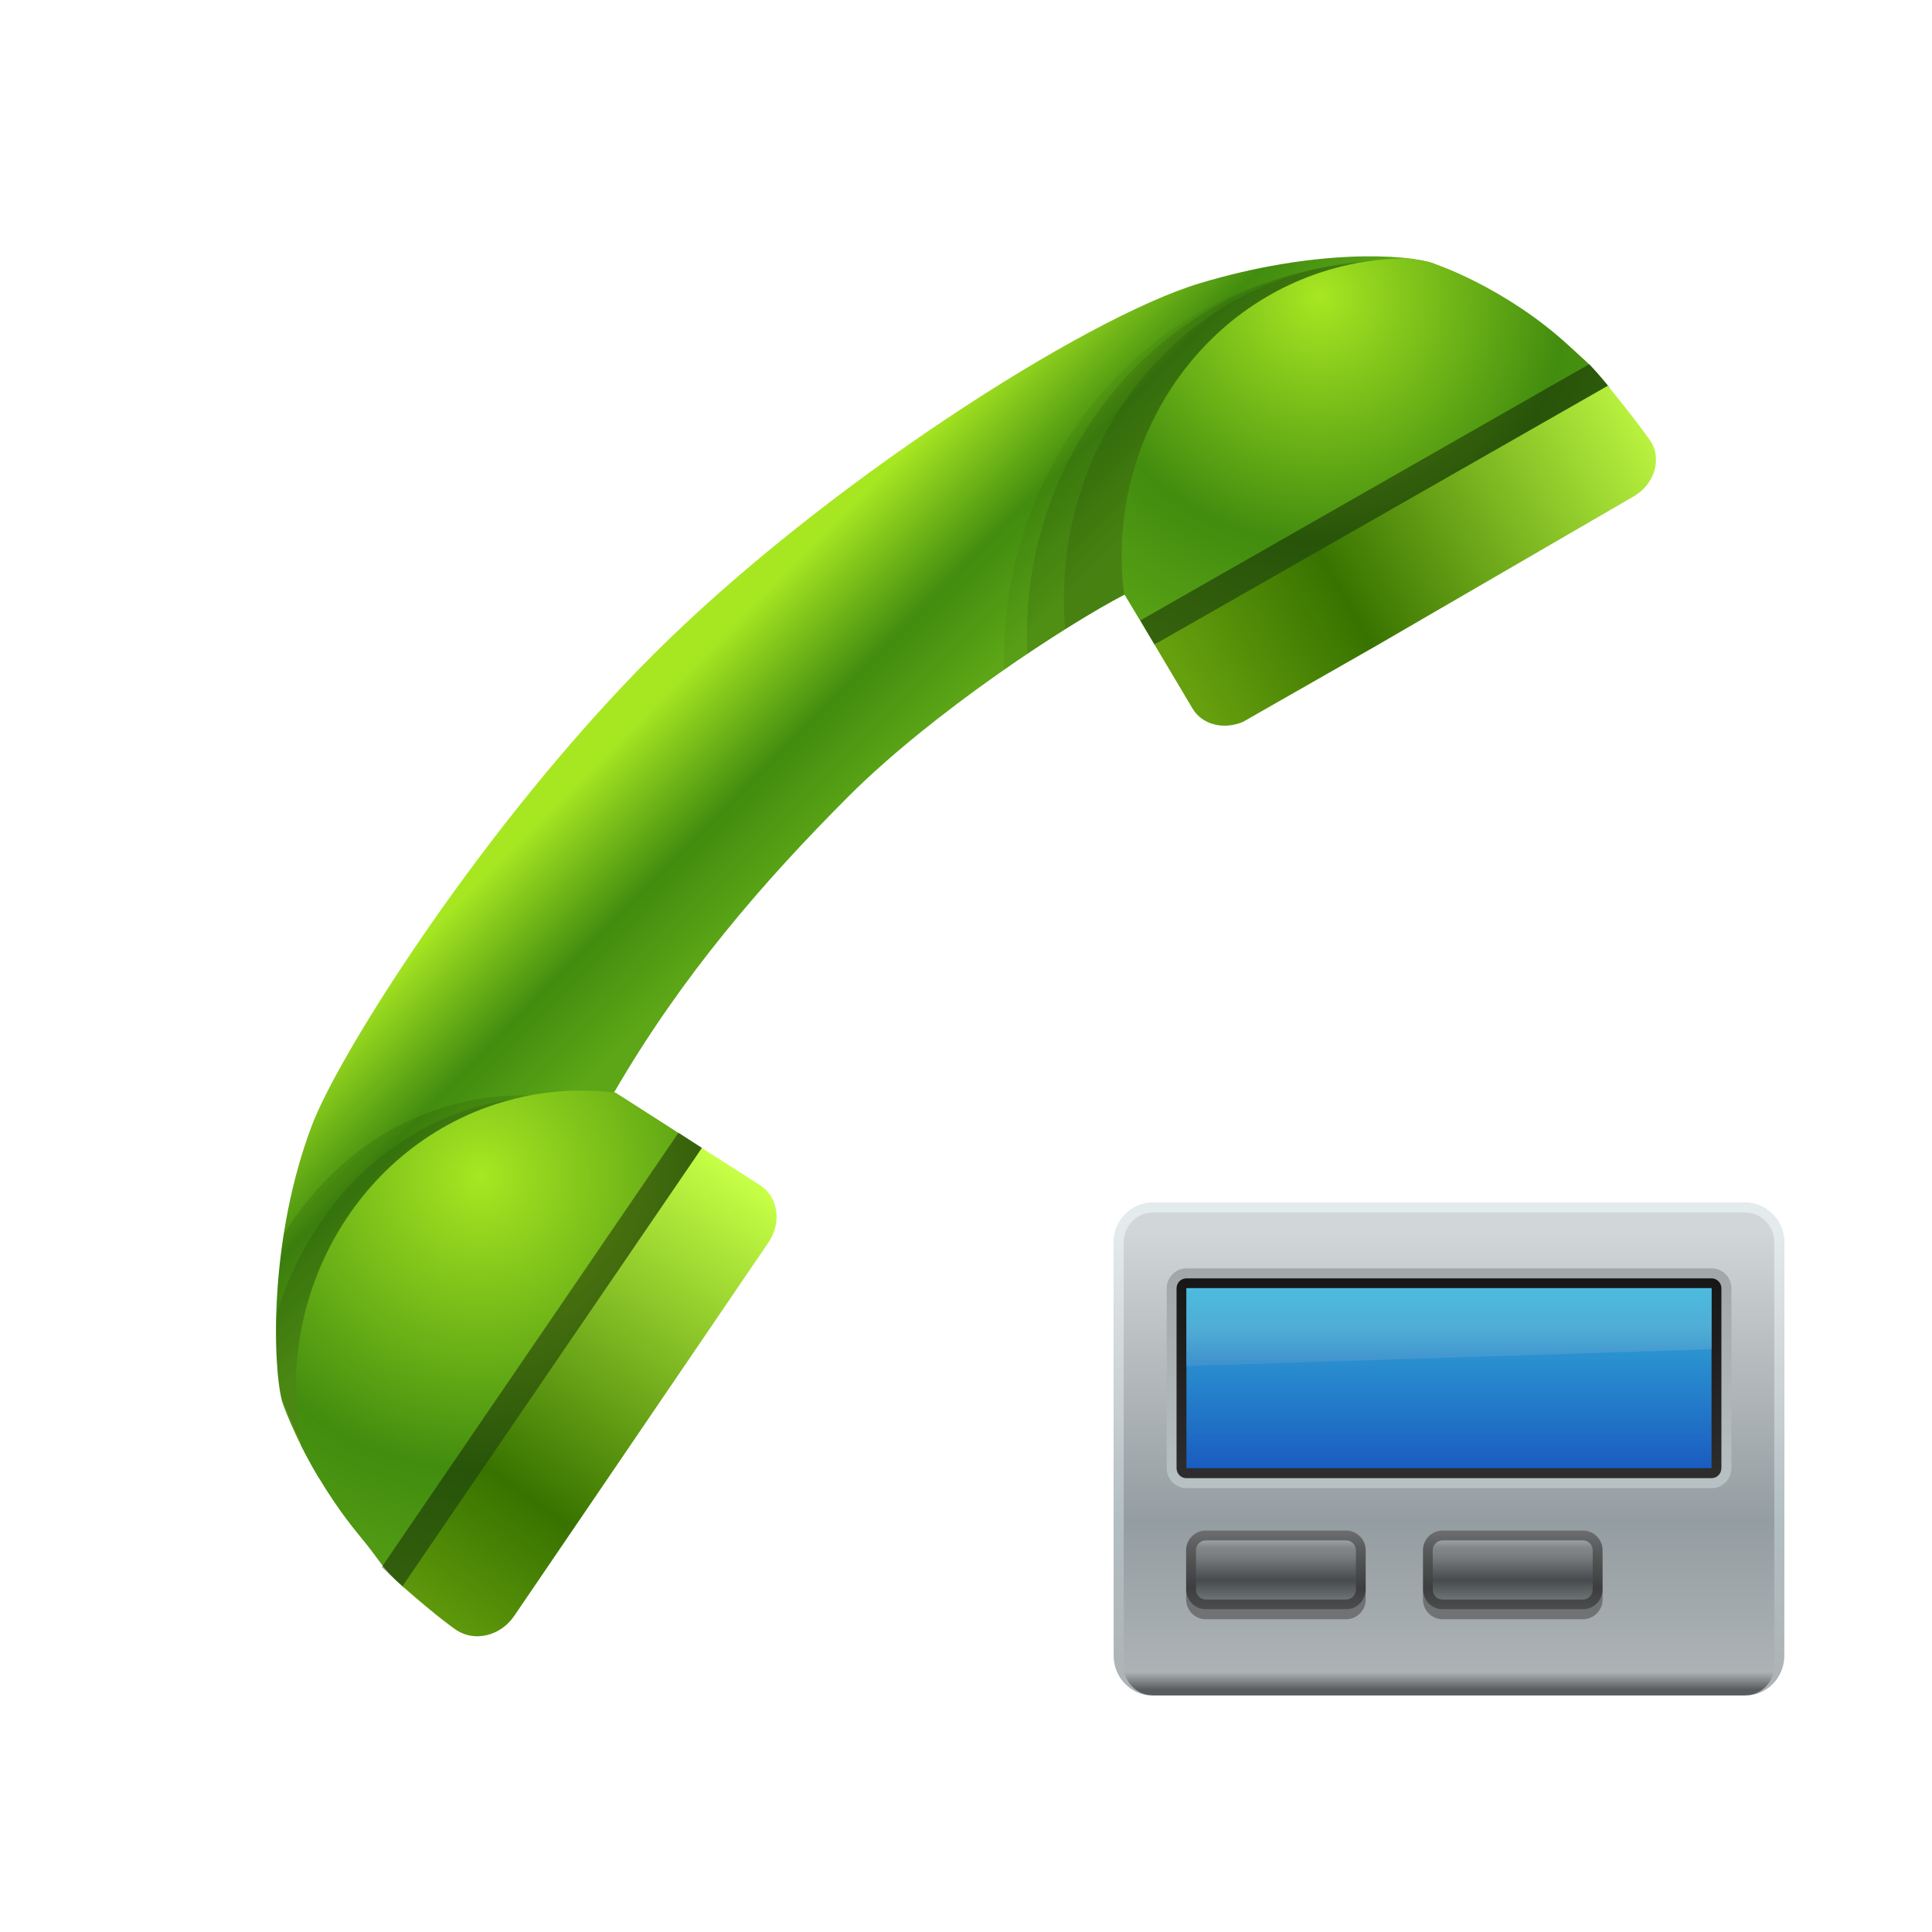 <?xml version="1.0" encoding="UTF-8"?>
<!DOCTYPE svg PUBLIC "-//W3C//DTD SVG 1.1 Tiny//EN" "http://www.w3.org/Graphics/SVG/1.1/DTD/svg11-tiny.dtd">
<svg baseProfile="tiny" height="60" viewBox="0 0 60 60" width="60" xmlns="http://www.w3.org/2000/svg" xmlns:xlink="http://www.w3.org/1999/xlink">
<g>
<linearGradient gradientTransform="matrix(0.212 0.977 -0.977 0.212 -634.561 -270.486)" gradientUnits="userSpaceOnUse" id="SVGID_1_" x1="423.097" x2="429.652" y1="-578.646" y2="-582.908">
<stop offset="0" style="stop-color:#A7E722"/>
<stop offset="0.133" style="stop-color:#A7E722"/>
<stop offset="0.63" style="stop-color:#428C0F"/>
<stop offset="1" style="stop-color:#5CA617"/>
</linearGradient>
<path d="M19.081,33.91c2.089-3.595,4.591-6.496,7.281-9.188c2.593-2.591,6.72-5.3,8.562-6.256l9.604-10.282  c-0.845-0.3-3.693-0.464-7.279,0.616c-3.586,1.083-11.736,6.303-16.979,11.547c-5.242,5.246-9.727,12.347-10.581,14.595  c-1.343,3.541-1.221,7.445-0.929,8.58c0,0,0.34,1.035,1.144,2.377C10.248,46.475,19.081,33.91,19.081,33.91z" fill="url(#SVGID_1_)"/>
<path d="M31.184,20.8c1.488-1.036,2.87-1.882,3.74-2.334L44.271,8.46  c-0.132-0.058-0.209-0.088-0.209-0.088c-0.247-0.088-0.642-0.162-1.124-0.219c-0.793,0.006-1.596,0.093-2.401,0.27  C34.843,9.673,31.019,14.958,31.184,20.8z" fill="#020202" fill-opacity="0.05" stroke-opacity="0.05"/>
<path d="M31.906,20.306c1.205-0.809,2.291-1.462,3.018-1.84l9.377-10.04  c-0.146-0.063-0.233-0.098-0.233-0.098c-0.231-0.08-0.604-0.152-1.06-0.203c-0.751,0.006-1.51,0.087-2.27,0.253  C35.275,9.576,31.636,14.695,31.906,20.306z" fill="#020202" fill-opacity="0.1" stroke-opacity="0.1"/>
<path d="M44.079,8.263c-0.21-0.073-0.55-0.137-0.962-0.186c-0.681,0.006-1.369,0.08-2.06,0.231  c-5.087,1.116-8.426,5.984-7.978,11.233c0.725-0.455,1.363-0.826,1.844-1.076l9.424-10.088C44.178,8.302,44.079,8.263,44.079,8.263z  " fill="#020202" fill-opacity="0.1" stroke-opacity="0.1"/>
<radialGradient cx="40.97" cy="9.21" gradientUnits="userSpaceOnUse" id="SVGID_2_" r="12.287">
<stop offset="0" style="stop-color:#A7E722"/>
<stop offset="0.624" style="stop-color:#428C0F"/>
<stop offset="1" style="stop-color:#5CA617"/>
</radialGradient>
<path d="M34.924,18.466l0.929,1.55c0,0,15.101-6.784,14.084-8.038c-0.513-0.631-0.577-0.656-1.237-1.263  c-1.985-1.815-4.172-2.531-4.172-2.531c-0.186-0.063-0.481-0.12-0.845-0.161c-0.596,0.004-1.2,0.068-1.806,0.201  c-4.591,1.009-7.57,5.501-6.963,10.257C34.916,18.477,34.921,18.47,34.924,18.466z" fill="url(#SVGID_2_)"/>
<path d="M17.483,34.105c-0.988-0.139-2.007-0.119-3.027,0.105c-2.418,0.531-4.376,2.066-5.646,4.131  c-0.367,2.35-0.25,4.408-0.05,5.18c0,0,0.34,1.035,1.144,2.377c0.29,0.482,6.54-8.264,8.556-11.107L17.483,34.105z" fill="#020202" fill-opacity="0.1" stroke-opacity="0.1"/>
<path d="M18.366,34.135c-0.989-0.139-2.008-0.117-3.029,0.105c-3.313,0.727-5.775,3.332-6.76,6.623  c-0.026,1.025,0.034,1.873,0.127,2.398c0.003,0.012,0.005,0.033,0.01,0.047c0,0,0.34,1.033,1.144,2.379  c0.3,0.498,6.981-8.887,8.75-11.383L18.366,34.135z" fill="#020202" fill-opacity="0.1" stroke-opacity="0.1"/>
<radialGradient cx="437.426" cy="-571.231" gradientTransform="matrix(0.209 0.979 -0.968 0.212 -629.453 -270.615)" gradientUnits="userSpaceOnUse" id="SVGID_3_" r="14.619">
<stop offset="0" style="stop-color:#A7E722"/>
<stop offset="0.624" style="stop-color:#428C0F"/>
<stop offset="1" style="stop-color:#5CA617"/>
</radialGradient>
<path d="M11.202,47.738c0.616,0.74,0.646,0.953,1.295,1.523c1.194,1.055,9.301-13.611,9.301-13.611  l-2.683-1.719c-0.941-0.111-1.914-0.08-2.89,0.135c-4.777,1.049-7.806,5.869-6.87,10.832C9.749,45.686,10.349,46.709,11.202,47.738z  " fill="url(#SVGID_3_)"/>
<path d="M49.937,11.978c-0.179-0.22-0.381-0.446-0.578-0.67l-13.944,7.959l0.438,0.749  C35.853,20.016,50.953,13.231,49.937,11.978z" fill="#020202" fill-opacity="0.4" stroke-opacity="0.4"/>
<linearGradient gradientTransform="matrix(0.212 0.977 -0.977 0.212 -634.56 -270.486)" gradientUnits="userSpaceOnUse" id="SVGID_4_" x1="422.288" x2="427.479" y1="-610.929" y2="-594.441">
<stop offset="0" style="stop-color:#C6FF45"/>
<stop offset="0.679" style="stop-color:#387300"/>
<stop offset="1" style="stop-color:#66A00E"/>
</linearGradient>
<path d="M35.853,20.016l1.178,1.981c0.302,0.515,0.972,0.674,1.569,0.422l4.09-2.334l8.043-4.668  c0.632-0.363,0.878-1.119,0.549-1.686c0,0-0.333-0.501-1.349-1.751L35.853,20.016z" fill="url(#SVGID_4_)"/>
<path d="M21.798,35.65l-0.725-0.473l-9.215,13.486c0.216,0.205,0.43,0.414,0.639,0.598  C13.691,50.316,21.798,35.65,21.798,35.65z" fill="#020202" fill-opacity="0.4" stroke-opacity="0.4"/>
<linearGradient gradientTransform="matrix(0.212 0.977 -0.977 0.212 -634.56 -270.486)" gradientUnits="userSpaceOnUse" id="SVGID_5_" x1="439.698" x2="451.523" y1="-577.755" y2="-564.732">
<stop offset="0" style="stop-color:#C6FF45"/>
<stop offset="0.679" style="stop-color:#387300"/>
<stop offset="1" style="stop-color:#66A00E"/>
</linearGradient>
<path d="M12.498,49.262c1.193,1.049,1.686,1.369,1.686,1.369c0.567,0.367,1.363,0.17,1.781-0.441l7.9-11.605  c0.419-0.615,0.307-1.412-0.26-1.777l-1.808-1.156L12.498,49.262z" fill="url(#SVGID_5_)"/>
<rect fill="none" height="60" width="60"/>
</g>
<g transform="matrix(0.5 0 0 0.5 30 30)">
<linearGradient gradientTransform="matrix(2 0 0 -2 -292 -262)" gradientUnits="userSpaceOnUse" id="SVGID_1__" x1="161" x2="161" y1="-138.169" y2="-153.478">
<stop offset="0" style="stop-color:#D1D7D9"/>
<stop offset="0.067" style="stop-color:#D1D7D9"/>
<stop offset="0.261" style="stop-color:#BDC2C4"/>
<stop offset="0.661" style="stop-color:#949DA1"/>
<stop offset="0.964" style="stop-color:#ADB3B5"/>
<stop offset="1" style="stop-color:#595C5E"/>
</linearGradient>
<path d="M50.816,42.857c0,1.353-1.099,2.451-2.45,2.451H11.632c-1.352,0-2.45-1.099-2.45-2.451V17.142  c0-1.352,1.098-2.45,2.45-2.45h36.734c1.352,0,2.45,1.098,2.45,2.45V42.857z" style="fill:url(#SVGID_1__);"/>
<linearGradient gradientTransform="matrix(2 0 0 -2 -292 -262)" gradientUnits="userSpaceOnUse" id="SVGID_2__" x1="161" x2="161" y1="-138.169" y2="-153.477">
<stop offset="0" style="stop-color:#E4EBED"/>
<stop offset="0.067" style="stop-color:#E4EBED"/>
<stop offset="0.261" style="stop-color:#D6DCDE"/>
<stop offset="0.661" style="stop-color:#B2BEC2"/>
<stop offset="1" style="stop-color:#ADB3B5"/>
</linearGradient>
<path d="M48.368,14.694H11.632c-1.352,0-2.45,1.098-2.45,2.45v25.713c0,1.353,1.098,2.451,2.45,2.451  c-1.012,0-1.836-0.824-1.836-1.838v-0.613V17.756v-0.614c0-1.012,0.824-1.836,1.836-1.836h36.734c1.016,0,1.836,0.824,1.836,1.836  v0.614v25.102v0.613c0,1.014-0.82,1.838-1.836,1.838c1.352,0,2.45-1.099,2.45-2.451V17.142  C50.816,15.792,49.718,14.694,48.368,14.694z" style="fill:url(#SVGID_2__);"/>
<linearGradient gradientTransform="matrix(2 0 0 -2 -292 -262)" gradientUnits="userSpaceOnUse" id="SVGID_3__" x1="161.001" x2="161.001" y1="-140.406" y2="-147.261">
<stop offset="0" style="stop-color:#686C6E"/>
<stop offset="1" style="stop-color:#E4EEF2"/>
</linearGradient>
<path d="M13.692,32.43c-0.676,0-1.226-0.556-1.226-1.238  V20.022c0-0.686,0.55-1.24,1.226-1.24h32.623c0.676,0,1.226,0.554,1.226,1.24v11.169c0,0.683-0.55,1.238-1.226,1.238H13.692z" style="opacity:0.4;fill:url(#SVGID_3__);enable-background:new    ;"/>
<linearGradient gradientTransform="matrix(2 0 0 -2 -292 -262)" gradientUnits="userSpaceOnUse" id="SVGID_4__" x1="161" x2="161" y1="-140.726" y2="-147.023">
<stop offset="0" style="stop-color:#171717"/>
<stop offset="1" style="stop-color:#2E2E2E"/>
</linearGradient>
<path d="M46.918,31.191c0,0.343-0.273,0.621-0.613,0.621H13.692c-0.34,0-0.614-0.278-0.614-0.621  V20.022c0-0.344,0.274-0.622,0.614-0.622h32.615c0.34,0,0.613,0.278,0.613,0.622v11.169H46.918z" style="fill:url(#SVGID_4__);"/>
<linearGradient gradientTransform="matrix(2 0 0 -2 -292 -262)" gradientUnits="userSpaceOnUse" id="SVGID_5__" x1="161" x2="161" y1="-130.84" y2="-150.51">
<stop offset="0" style="stop-color:#45E8FF"/>
<stop offset="0.145" style="stop-color:#45E8FF"/>
<stop offset="0.558" style="stop-color:#30A4D5"/>
<stop offset="0.873" style="stop-color:#1347BA"/>
<stop offset="1" style="stop-color:#1C65C3"/>
</linearGradient>
<rect height="11.169" style="fill:url(#SVGID_5__);" width="32.615" x="13.692" y="20.022"/>
<linearGradient gradientTransform="matrix(2 0 0 -2 -292 -262)" gradientUnits="userSpaceOnUse" id="SVGID_6_" x1="160.999" x2="160.999" y1="-134.878" y2="-148.12">
<stop offset="0" style="stop-color:#45E8FF"/>
<stop offset="0.145" style="stop-color:#45E8FF"/>
<stop offset="0.558" style="stop-color:#4FADD5"/>
<stop offset="0.873" style="stop-color:#1347BA"/>
<stop offset="1" style="stop-color:#1C65C3"/>
</linearGradient>
<polygon points="13.692,24.85 46.305,23.804 46.305,20.006 13.692,20.006 " style="fill:url(#SVGID_6_);"/>
<linearGradient gradientTransform="matrix(2 0 0 -2 -292 -262)" gradientUnits="userSpaceOnUse" id="SVGID_7_" x1="162.981" x2="162.981" y1="-148.509" y2="-151.005">
<stop offset="0" style="stop-color:#646263"/>
<stop offset="0.2" style="stop-color:#4D4D4D"/>
<stop offset="0.721" style="stop-color:#242424"/>
<stop offset="1" style="stop-color:#373737"/>
</linearGradient>
<path d="M29.606,39.962c-0.676,0-1.222-0.548-1.222-1.224  v-2.45c0-0.674,0.546-1.224,1.222-1.224h8.708c0.676,0,1.226,0.55,1.226,1.224v2.45c0,0.676-0.55,1.224-1.226,1.224H29.606z" style="opacity:0.8;fill:url(#SVGID_7_);enable-background:new    ;"/>
<path d="M38.313,39.962h-8.708c-0.676,0-1.222-0.548-1.222-1.224  v0.611c0,0.676,0.546,1.225,1.222,1.225h8.708c0.676,0,1.226-0.549,1.226-1.225v-0.611C39.54,39.414,38.988,39.962,38.313,39.962z" style="opacity:0.4;fill:#231F20;enable-background:new    ;"/>
<linearGradient gradientTransform="matrix(2 0 0 -2 -292 -262)" gradientUnits="userSpaceOnUse" id="SVGID_8_" x1="162.978" x2="162.978" y1="-148.817" y2="-150.722">
<stop offset="0" style="stop-color:#A0A3A6"/>
<stop offset="0.133" style="stop-color:#838688"/>
<stop offset="0.261" style="stop-color:#7B7E80"/>
<stop offset="0.661" style="stop-color:#474B4D"/>
<stop offset="1" style="stop-color:#707577"/>
</linearGradient>
<path d="M38.926,38.738c0,0.338-0.273,0.611-0.613,0.611h-8.708c-0.34,0-0.614-0.273-0.614-0.611  v-2.45c0-0.338,0.274-0.612,0.614-0.612h8.708c0.34,0,0.613,0.274,0.613,0.612V38.738z" style="fill:url(#SVGID_8_);"/>
<linearGradient gradientTransform="matrix(2 0 0 -2 -292 -262)" gradientUnits="userSpaceOnUse" id="SVGID_9_" x1="155.625" x2="155.625" y1="-148.509" y2="-151.005">
<stop offset="0" style="stop-color:#646263"/>
<stop offset="0.2" style="stop-color:#4D4D4D"/>
<stop offset="0.721" style="stop-color:#242424"/>
<stop offset="1" style="stop-color:#373737"/>
</linearGradient>
<path d="M14.894,39.962c-0.672,0-1.222-0.548-1.222-1.224  v-2.45c0-0.674,0.55-1.224,1.222-1.224h8.71c0.676,0,1.222,0.55,1.222,1.224v2.45c0,0.676-0.546,1.224-1.222,1.224H14.894z" style="opacity:0.8;fill:url(#SVGID_9_);enable-background:new    ;"/>
<path d="M23.606,39.962h-8.712c-0.672,0-1.222-0.548-1.222-1.224  v0.611c0,0.676,0.55,1.225,1.222,1.225h8.71c0.676,0,1.222-0.549,1.222-1.225v-0.611C24.828,39.414,24.282,39.962,23.606,39.962z" style="opacity:0.4;fill:#231F20;enable-background:new    ;"/>
<linearGradient gradientTransform="matrix(2 0 0 -2 -292 -262)" gradientUnits="userSpaceOnUse" id="SVGID_10_" x1="155.625" x2="155.625" y1="-148.817" y2="-150.722">
<stop offset="0" style="stop-color:#A0A3A6"/>
<stop offset="0.133" style="stop-color:#838688"/>
<stop offset="0.261" style="stop-color:#7B7E80"/>
<stop offset="0.661" style="stop-color:#474B4D"/>
<stop offset="1" style="stop-color:#707577"/>
</linearGradient>
<path d="M24.218,38.738c0,0.338-0.274,0.611-0.614,0.611h-8.71c-0.336,0-0.61-0.273-0.61-0.611v-2.45  c0-0.338,0.274-0.612,0.61-0.612h8.71c0.34,0,0.614,0.274,0.614,0.612V38.738z" style="fill:url(#SVGID_10_);"/>
<rect height="60" style="fill:none;" width="60"/>
</g>
</svg>
